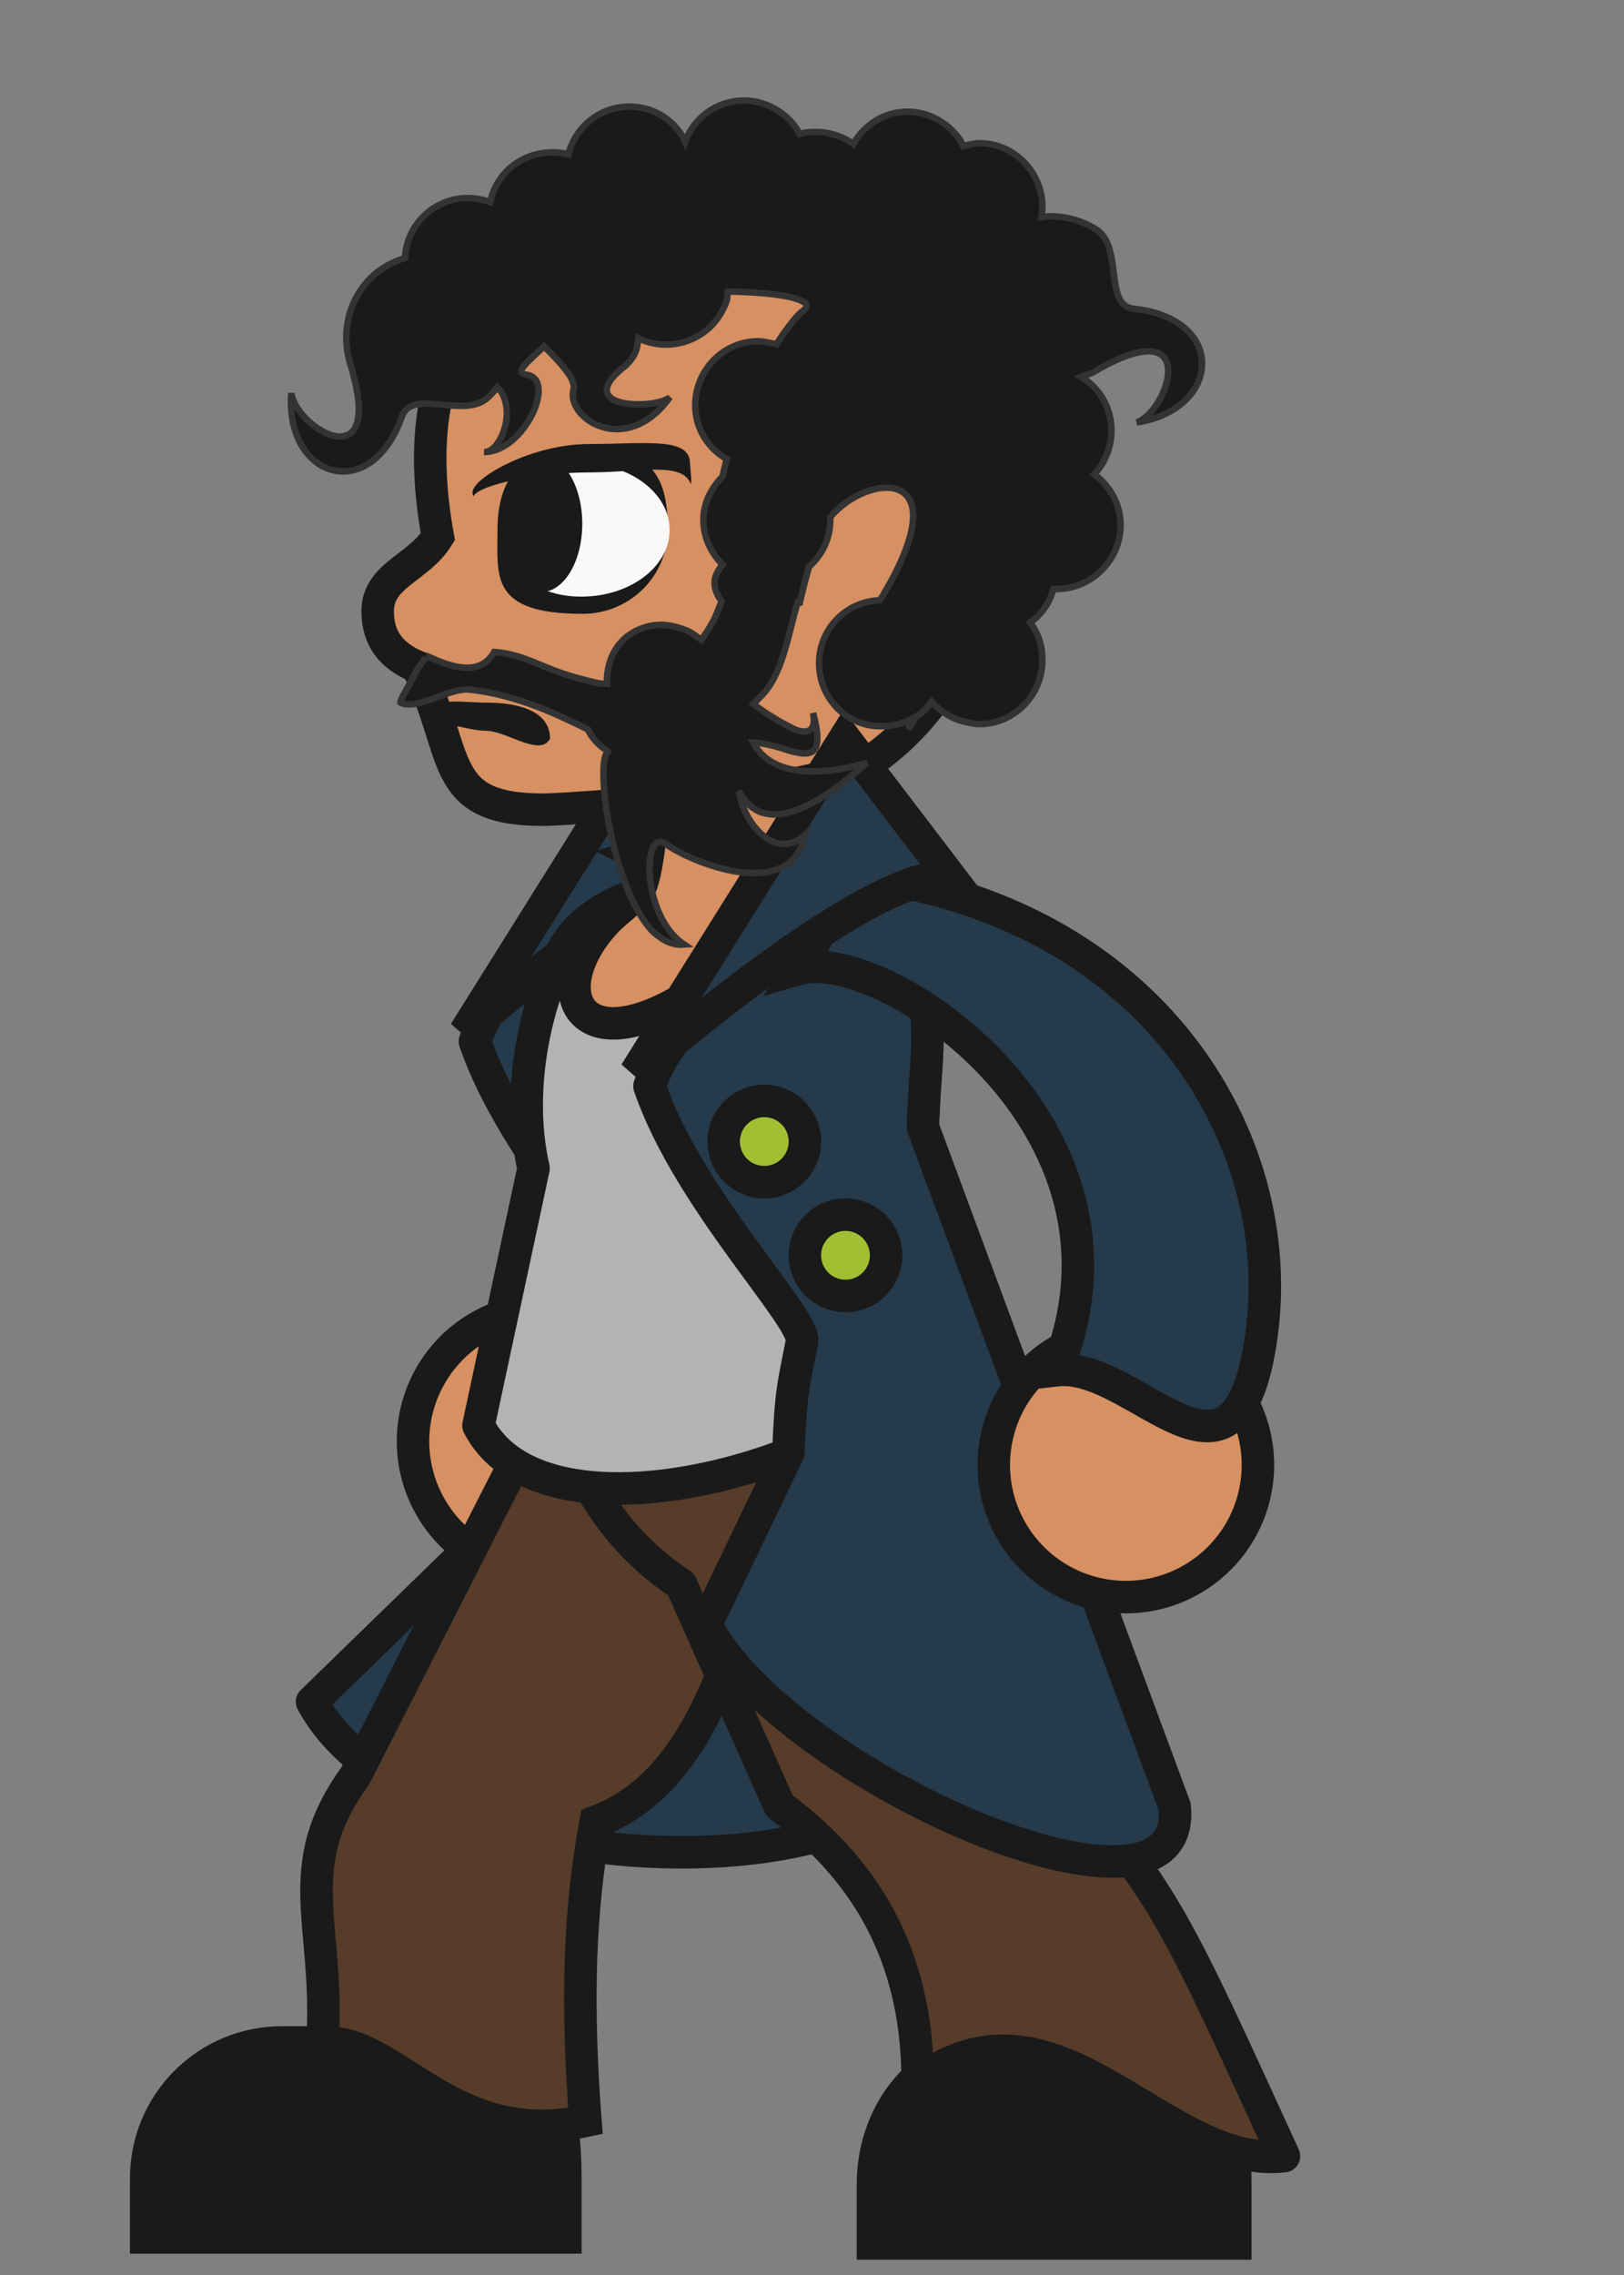<?xml version="1.0" encoding="UTF-8" standalone="no"?>
<!-- Created with Inkscape (http://www.inkscape.org/) -->

<svg
   xmlns:dc="http://purl.org/dc/elements/1.1/"
   xmlns:cc="http://creativecommons.org/ns#"
   xmlns:rdf="http://www.w3.org/1999/02/22-rdf-syntax-ns#"
   xmlns:svg="http://www.w3.org/2000/svg"
   xmlns="http://www.w3.org/2000/svg"
   xmlns:sodipodi="http://sodipodi.sourceforge.net/DTD/sodipodi-0.dtd"
   xmlns:inkscape="http://www.inkscape.org/namespaces/inkscape"
   width="50"
   height="70"
   id="svg3823"
   version="1.1"
   inkscape:version="0.48.5 r10040"
   sodipodi:docname="ladislao-cabrera.svg"
   inkscape:export-filename="/home/vg/Project/litoral/prototype/assets/ladislao-cabrera.png"
   inkscape:export-xdpi="90.055107"
   inkscape:export-ydpi="90.055107">
  <rect width="100%" height="100%" fill="#808080" stroke="none"/>
  <defs
     id="defs3825" />
  <sodipodi:namedview
     id="base"
     pagecolor="#ffffff"
     bordercolor="#666666"
     borderopacity="1.0"
     inkscape:pageopacity="0.0"
     inkscape:pageshadow="2"
     inkscape:zoom="1"
     inkscape:cx="22.015625"
     inkscape:cy="33.737515"
     inkscape:document-units="px"
     inkscape:current-layer="layer1"
     showgrid="false"
     inkscape:window-width="1366"
     inkscape:window-height="715"
     inkscape:window-x="0"
     inkscape:window-y="0"
     inkscape:window-maximized="1"
     showguides="true"
     inkscape:guide-bbox="true" />
  <g
     inkscape:groupmode="layer"
     id="layer4"
     inkscape:label="pants"
     sodipodi:insensitive="true"
     style="display:none">
    <path
       sodipodi:nodetypes="ccccccc"
       inkscape:connector-curvature="0"
       id="path4431-3"
       d="m 27.031,42.75 8.062,8.625 c 2.608,2.847 0.984,4.532 1.281,8.219 -2.815,-0.149 -4.987,3.312 -10.219,2.406 0.449,-4.573 1.397,-7.269 0.943,-9.203 -5.663,-1.693 -5.839,-5.381 -8.224,-8.266 z"
       style="fill:#445016;fill-opacity:1;stroke:#1a1a1a;stroke-width:1"
       inkscape:transform-center-x="-5"
       inkscape:transform-center-y="7.5" />
    <path
       style="fill:#445016;fill-opacity:1;stroke:#1a1a1a;stroke-width:1;stroke-linecap:round;stroke-linejoin:round;stroke-miterlimit:4;stroke-opacity:1;stroke-dasharray:none"
       d="m 24.981,48.661 c 1.948,0.09 1.568,-1.774 1.827,-2.874 0.258,-1.1 0.339,-1.881 0.42,-2.662 l 0.304,-2.929 c -4.689,-2.185 -7.592,-2.001 -11.608,0.148 -3.069,1.642 -2.36,5.371 -1.374,6.606 1.339,1.677 2.479,1.345 4.427,1.435 z"
       id="path3887-8"
       inkscape:connector-curvature="0"
       sodipodi:nodetypes="scccssss" />
    <path
       style="fill:#445016;fill-opacity:1;stroke:#1a1a1a;stroke-width:1"
       d="m 14.094,45 -2.312,10.5 c -2.831,3.091 -4.44,2.446 -7.656,9.469 2.815,-0.149 5.612,-1.188 10.094,-0.844 -0.02,-4.495 3.753,-7.053 5.812,-8.578 L 22.25,46.781 z"
       id="rect4426-9"
       inkscape:connector-curvature="0"
       sodipodi:nodetypes="ccccccc" />
  </g>
  <g
     inkscape:label="Layer 1"
     inkscape:groupmode="layer"
     id="layer1"
     transform="translate(0,-982.362)">
    <path
       sodipodi:nodetypes="ccccccccsc"
       inkscape:connector-curvature="0"
       id="path8259"
       d="m 18.359,1010.085 c -0.225,0.897 -2.886,1.864 -3.737,4.321 1.187,3.489 4.831,7.157 4.695,7.86 -0.258,1.334 -0.339,1.443 -0.42,3.424 l -9.29,9.034 c 3.42,6.371 22.507,6.531 19.808,-1.777 l -6.379,-17.294 c 0.081,-1.981 0.162,-1.843 0.133,-3.195 -0.029,-1.352 -2.635,-6.864 -3.489,-5.099 z"
       style="fill:#253a4a;fill-opacity:1;stroke:#1a1a1a;stroke-width:1;stroke-linecap:round;stroke-linejoin:round;stroke-miterlimit:4;stroke-opacity:1;stroke-dasharray:none" />
    <path
       sodipodi:nodetypes="cccc"
       inkscape:connector-curvature="0"
       id="path8257"
       d="m 20.756,1003.835 -6.45,10.297 c 2.841,-2.414 7.731,-6.252 9.708,-6.028 z"
       style="fill:#253a4a;fill-opacity:1;stroke:#1a1a1a;stroke-width:1;stroke-linecap:square;stroke-linejoin:miter" />
    <g
       id="g4484"
       transform="matrix(0.736,0.676,-0.676,0.736,688.843,249.866)"
       inkscape:transform-center-x="1.6845164"
       inkscape:transform-center-y="11.018286">
      <path
         sodipodi:type="arc"
         style="fill:#d69061;fill-opacity:1;stroke:#1a1a1a;stroke-width:1;stroke-linecap:square;stroke-linejoin:miter;stroke-miterlimit:4;stroke-opacity:1;stroke-dasharray:none"
         id="path4480"
         sodipodi:cx="9.8994951"
         sodipodi:cy="47.726135"
         sodipodi:rx="4.0658641"
         sodipodi:ry="4.0658641"
         d="m 13.965,47.726 a 4.066,4.066 0 1 1 -8.132,0 4.066,4.066 0 1 1 8.132,0 z"
         transform="matrix(-1,0,0,1,40.448,979.711)" />
      <path
         style="fill:#445016;fill-opacity:1;stroke:#1a1a1a;stroke-width:1;stroke-linecap:square;stroke-linejoin:miter;stroke-miterlimit:4;stroke-opacity:1"
         d="m 22.196,1009.268 -1.728,2.907 c 2.572,-0.746 10.991,4.803 7.952,12.347 2.458,-0.281 5.499,4.661 6.302,-1.046 0.853,-6.063 -3.381,-13.122 -12.526,-14.207 z"
         id="path4482"
         inkscape:connector-curvature="0"
         sodipodi:nodetypes="cccsc"
         inkscape:transform-center-x="-4.476204"
         inkscape:transform-center-y="6.8258431" />
    </g>
    <path
       sodipodi:nodetypes="ssccsss"
       inkscape:connector-curvature="0"
       id="path4466"
       d="m 13.219,1045.206 c 2.32,0 4.188,-0.257 4.188,4.188 l 0,1.812 -12.906,0 0,-1.812 c 0,-2.32 1.868,-4.188 4.188,-4.188 z"
       style="fill:#1a1a1a;fill-opacity:1;stroke:#1a1a1a;stroke-width:1;stroke-linecap:square;stroke-linejoin:miter;stroke-miterlimit:4;stroke-opacity:1;stroke-dasharray:none" />
    <path
       style="fill:#1a1a1a;fill-opacity:1;stroke:#1a1a1a;stroke-width:1;stroke-linecap:square;stroke-linejoin:miter;stroke-miterlimit:4;stroke-opacity:1;stroke-dasharray:none"
       d="m 34.412,1045.393 c 2.005,0 3.62,-0.257 3.62,4.188 l 0,1.812 -11.156,0 0,-1.812 c 0,-2.32 1.614,-4.188 3.62,-4.188 z"
       id="rect4460"
       inkscape:connector-curvature="0"
       sodipodi:nodetypes="ssccsss" />
    <path
       sodipodi:nodetypes="ccccccc"
       inkscape:connector-curvature="0"
       id="path4431"
       d="m 17,1025.112 -6.057,11.884 c -2.067,2.847 -0.78,4.532 -1.015,8.219 2.231,-0.149 3.952,3.312 8.097,2.406 -0.356,-4.573 -0.044,-7.269 0.315,-9.203 4.487,-1.693 4.43,-8.64 6.816,-11.524 z"
       style="fill:#563c29;fill-opacity:1;stroke:#1a1a1a;stroke-width:1"
       inkscape:transform-center-x="5"
       inkscape:transform-center-y="7.5" />
    <path
       style="fill:#563c29;fill-opacity:1;stroke:#1a1a1a;stroke-width:1;stroke-linecap:round;stroke-linejoin:round;stroke-miterlimit:4;stroke-opacity:1;stroke-dasharray:none"
       d="m 22.562,1021.018 c 1.814,0.042 3.523,0.613 5.531,1.688 2.349,1.257 2.758,3.664 2.625,5.375 L 33,1037.425 c 2.831,3.091 3.315,4.258 6.531,11.281 -3.743,0.425 -7.02,-5.5 -11.281,-2.283 0.02,-4.495 -2.191,-6.973 -4.25,-8.498 l -3.031,-6.812 c -2.374,-1.582 -3.034,-3.457 -4.156,-5.625 L 16.5,1022.55 c 2.345,-1.093 4.249,-1.573 6.062,-1.531 z"
       id="path3887"
       inkscape:connector-curvature="0"
       sodipodi:nodetypes="ssccccccccs" />
    <path
       sodipodi:nodetypes="scccccccss"
       inkscape:connector-curvature="0"
       id="path3885"
       d="m 21.171,1009.472 c -1.927,0.366 -3.69,1.08 -4.093,2.8 l -0.033,5e-4 c -0.344,0.684 -1.231,3.363 -0.618,6.038 l -1.696,7.914 c 2.42,4.671 15.652,-0.01 15.183,-4.527 l -1.504,-4.669 c 0.081,-1.981 0.162,-1.843 0.133,-3.195 -0.029,-1.352 -1.562,-5.465 -3.489,-5.099 z"
       style="fill:#b3b3b3;fill-opacity:1;stroke:#1a1a1a;stroke-width:1;stroke-linecap:round;stroke-linejoin:round;stroke-miterlimit:4;stroke-opacity:1;stroke-dasharray:none" />
    <path
       style="fill:#253a4a;fill-opacity:1;stroke:#1a1a1a;stroke-width:1;stroke-linecap:round;stroke-linejoin:round;stroke-miterlimit:4;stroke-opacity:1;stroke-dasharray:none"
       d="m 23.734,1011.46 c -0.225,0.897 -2.886,1.864 -3.737,4.321 1.187,3.489 4.831,7.157 4.695,7.86 -0.258,1.334 -0.339,1.443 -0.42,3.424 l -2.54,5.284 c 2.42,4.671 14.902,10.115 14.433,5.598 l -7.754,-20.919 c 0.081,-1.981 0.162,-1.843 0.133,-3.195 -0.029,-1.352 -2.635,-6.864 -3.489,-5.099 z"
       id="path8255"
       inkscape:connector-curvature="0"
       sodipodi:nodetypes="ccccccccsc" />
    <path
       style="fill:#d69061;fill-opacity:1;stroke:#1a1a1a;stroke-width:1"
       d="m 22.149,989.442 c 4.518,0 8.167,5.141 8.167,9.66 0,2.737 -1.359,5.138 -3.422,6.623 -0.339,0.244 -1.044,0.455 -1.937,0.646 0.024,0.271 0.065,0.555 0.065,0.84 0,1.196 2.397,3.227 2.003,3.994 -0.5,0.972 -3.962,0.419 -4.585,0.917 -4.452,3.555 -5.923,0.885 -3.782,-1.408 0.36,-0.386 0.954,-0.735 1.099,-1.165 0.252,-0.742 0.356,-2.502 0.356,-2.502 0,0 -2.803,0.229 -3.388,0.229 -3.249,0 -2.554,-1.651 -3.874,-4.396 -0.804,-0.336 -1.223,-0.868 -1.223,-1.71 0,-1.121 1.258,-1.324 1.853,-2.294 -0.854,-4.681 0.312,-9.434 8.668,-9.434 z"
       id="path3877"
       inkscape:connector-curvature="0"
       sodipodi:nodetypes="ssccssssscscscs" />
    <path
       style="fill:#1a1a1a;fill-opacity:1;stroke:none"
       d="m 15.317,998.669 c 0,1.425 -0.241,2.58 2.62,2.58 1.447,0 2.62,-1.155 2.62,-2.58 0,-1.328 -0.25,-2.58 -2.62,-2.58 -2.032,0 -2.62,1.155 -2.62,2.58 z"
       id="path3838"
       inkscape:connector-curvature="0"
       sodipodi:nodetypes="sssss" />
    <path
       inkscape:connector-curvature="0"
       style="fill:#f9f9f9;fill-opacity:1;stroke:none"
       d="m 15.513,998.669 c 0,1.133 0.879,2.051 2.382,2.051 1.503,0 2.721,-0.918 2.721,-2.051 0,-1.133 -1.218,-2.052 -2.721,-2.052 -1.503,0 -2.382,0.919 -2.382,2.052 z"
       id="path3843"
       sodipodi:nodetypes="sssss" />
    <path
       id="path3841"
       d="m 15.409,998.477 c 0,1.16 0.563,2.1 1.259,2.1 0.695,0 1.259,-0.94 1.259,-2.1 0,-1.16 -0.563,-2.1 -1.259,-2.1 -0.695,0 -1.259,0.94 -1.259,2.1 z"
       style="fill:#1a1a1a;fill-opacity:1;stroke:none"
       inkscape:connector-curvature="0" />
    <path
       style="fill:#1a1a1a;fill-opacity:1;stroke:none"
       d="m 18.131,996.024 c 1.772,0 3.114,-0.227 3.114,0.605 0,0.096 0.061,0.538 0.024,0.629 -0.263,-0.707 -1.555,-0.36 -3.138,-0.36 -1.551,0 -3.399,0.377 -3.557,0.74 -0.014,-0.041 -0.026,-0.085 -0.026,-0.128 0,-0.44 1.81,-1.485 3.582,-1.485 z"
       id="path3892"
       inkscape:connector-curvature="0"
       sodipodi:nodetypes="sscscss" />
    <path
       style="fill:#1a1a1a;fill-opacity:1;stroke:none"
       d="m 15.006,1003.983 c 0.976,0 1.928,0.267 1.928,1.105 -0.291,0.567 -1.265,-0.194 -1.928,-0.239 -0.803,0 -1.484,-0.49 -1.699,0.139 -0.046,-0.136 -0.078,-0.264 -0.078,-0.413 0,-0.838 0.801,-0.593 1.777,-0.593 z"
       id="path3897"
       inkscape:connector-curvature="0"
       sodipodi:nodetypes="scccss" />
    <path
       sodipodi:type="arc"
       style="fill:#d69061;fill-opacity:1;stroke:#1a1a1a;stroke-width:1;stroke-linecap:square;stroke-linejoin:miter;stroke-miterlimit:4;stroke-opacity:1;stroke-dasharray:none"
       id="path4473"
       sodipodi:cx="9.8994951"
       sodipodi:cy="47.726135"
       sodipodi:rx="4.0658641"
       sodipodi:ry="4.0658641"
       d="m 13.965,47.726 a 4.066,4.066 0 1 1 -8.132,0 4.066,4.066 0 1 1 8.132,0 z"
       transform="matrix(-1,0,0,1,44.562,979.711)" />
    <path
       style="fill:#253a4a;fill-opacity:1;stroke:#1a1a1a;stroke-width:1;stroke-linecap:square;stroke-linejoin:miter;stroke-miterlimit:4;stroke-opacity:1"
       d="m 26.309,1009.268 -1.728,2.907 c 2.572,-0.746 10.991,4.803 7.952,12.347 2.458,-0.281 5.499,4.661 6.302,-1.046 0.853,-6.063 -3.381,-13.122 -12.526,-14.207 z"
       id="rect4468"
       inkscape:connector-curvature="0"
       sodipodi:nodetypes="cccsc"
       inkscape:transform-center-x="-4.4762051"
       inkscape:transform-center-y="6.8258145" />
    <path
       style="fill:#253a4a;fill-opacity:1;stroke:#1a1a1a;stroke-width:1;stroke-linecap:square;stroke-linejoin:miter"
       d="m 26.006,1005.085 -6.45,10.297 c 2.841,-2.414 7.731,-6.252 9.708,-6.028 z"
       id="path3910"
       inkscape:connector-curvature="0"
       sodipodi:nodetypes="cccc" />
    <path
       sodipodi:type="arc"
       style="fill:#a2bf33;fill-opacity:1;stroke:#1a1a1a"
       id="path4422"
       sodipodi:cx="25.125"
       sodipodi:cy="35"
       sodipodi:rx="1.25"
       sodipodi:ry="1.25"
       d="m 26.375,35 a 1.25,1.25 0 1 1 -2.5,0 1.25,1.25 0 1 1 2.5,0 z"
       transform="matrix(-1,0,0,1,51.156,985.987)" />
    <path
       transform="matrix(-1,0,0,1,48.656,982.487)"
       d="m 26.375,35 a 1.25,1.25 0 1 1 -2.5,0 1.25,1.25 0 1 1 2.5,0 z"
       sodipodi:ry="1.25"
       sodipodi:rx="1.25"
       sodipodi:cy="35"
       sodipodi:cx="25.125"
       id="path4424"
       style="fill:#a2bf33;fill-opacity:1;stroke:#1a1a1a"
       sodipodi:type="arc" />
    <g
       id="g7973"
       style="fill:#1a1a1a;stroke:#333333;stroke-width:0.2;stroke-miterlimit:4;stroke-dasharray:none"
       transform="matrix(-1,0,0,1,44.031,0)">
      <path
         style="fill:#1a1a1a;fill-opacity:1;stroke:#333333;stroke-width:0.2;stroke-miterlimit:4;stroke-dasharray:none"
         d="m 21.125,3.094 c -0.268,0 -0.517,0.058 -0.75,0.156 C 20.259,3.299 20.135,3.368 20.031,3.438 19.767,3.616 19.556,3.842 19.406,4.125 19.375,4.117 19.344,4.1 19.312,4.094 19.186,4.068 19.04,4.062 18.906,4.062 c -0.429,0 -0.835,0.14 -1.156,0.375 -0.024,-0.042 -0.036,-0.085 -0.062,-0.125 -0.349,-0.517 -0.923,-0.875 -1.594,-0.875 -0.671,0 -1.276,0.358 -1.625,0.875 C 14.429,4.372 14.408,4.436 14.375,4.5 14.341,4.491 14.316,4.476 14.281,4.469 14.155,4.443 14.009,4.406 13.875,4.406 c -1.074,0 -1.938,0.895 -1.938,1.969 0,0.112 0.013,0.206 0.031,0.312 C 11.892,6.679 11.827,6.658 11.75,6.656 11.255,6.644 10.729,6.776 10.281,7.062 9.436,7.603 10.059,9.399 9.125,9.5 6.235,9.814 6.439,12.591 9.031,13 8.635,12.848 8.269,12.315 8.125,11.812 c -0.239,-0.837 0.17,-1.577 2.219,-0.375 0.127,0.075 0.27,0.103 0.406,0.156 -0.568,0.34 -0.938,0.947 -0.938,1.656 0,0.52 0.198,0.995 0.531,1.344 -0.484,0.354 -0.812,0.917 -0.812,1.562 0,1.074 0.895,1.969 1.969,1.969 0.033,0 0.061,0.002 0.094,0 0.125,0.423 0.368,0.782 0.719,1.031 -0.247,0.326 -0.375,0.716 -0.375,1.156 0,1.074 0.864,1.969 1.938,1.969 0.134,0 0.28,-0.037 0.406,-0.062 0.424,-0.087 0.788,-0.311 1.062,-0.625 0.128,0.167 0.263,0.32 0.438,0.438 0.003,0.005 0.028,-0.005 0.031,0 0.011,0.007 0.02,0.024 0.031,0.031 0.075,0.126 0.139,0.281 0.219,0.375 -0.057,-0.134 -0.061,-0.213 -0.094,-0.312 0.273,0.146 0.575,0.219 0.906,0.219 0.134,0 0.28,-0.005 0.406,-0.031 0.886,-0.181 1.531,-0.967 1.531,-1.906 0,-1.053 -0.829,-1.905 -1.875,-1.938 -2.55,-4.164 0.343,-3.957 1.531,-2.562 -0.001,0.03 0,0.063 0,0.094 0,0.577 0.258,1.081 0.656,1.438 0.093,0.342 0.191,0.697 0.281,1.094 0.022,-0.003 0.041,0.003 0.062,0 0.243,0.701 0.415,2.098 1.062,2.812 0.1,0.11 0.204,0.214 0.312,0.312 -0.32,0.252 -0.673,0.466 -0.969,0.625 -0.193,0.104 -0.356,0.195 -0.5,0.219 -0.289,0.047 -0.464,-0.096 -0.375,-0.562 -0.338,1.274 0.027,1.335 0.625,1.188 0.12,-0.029 0.273,-0.087 0.406,-0.125 0.267,-0.076 0.538,-0.142 0.812,-0.156 -0.525,1.023 -1.987,1.066 -3.5,0.625 1.492,1.306 3.153,2.341 3.938,0.875 -0.138,0.996 -1.132,2.169 -2.031,1.344 0.433,2.127 3.557,0.818 4.281,0.281 0.724,-0.536 0.781,2.199 -0.562,3.094 0.244,0.02 0.477,-0.043 0.688,-0.188 0.105,-0.072 0.216,-0.145 0.312,-0.25 1.255,-1.361 1.756,-5.248 1.344,-5.5 0.005,-0.01 0.027,-0.022 0.031,-0.031 0.296,-0.188 0.485,-0.423 0.594,-0.656 0.822,-0.392 2.082,-1.05 3.636,-1.222 0.619,-0.069 1.582,0.646 2.128,0.407 0.042,-0.018 -0.136,-0.333 -0.304,-0.629 -0.084,-0.148 -0.149,-0.276 -0.207,-0.39 -0.058,-0.115 -0.319,-0.427 -0.295,-0.426 -0.799,0.378 -1.641,0.636 -2.08,-0.119 -0.955,0.066 -1.513,0.536 -2.628,0.818 -0.213,0.054 -0.445,0.125 -0.656,0.156 -0.063,0.009 -0.124,-0.007 -0.188,0 0.013,-0.142 -0.005,-0.29 -0.031,-0.438 C 25.21,20.028 24.864,19.591 24.375,19.375 24.082,19.245 23.746,19.189 23.406,19.25 c -0.152,0.027 -0.347,0.077 -0.531,0.156 -0.162,0.07 -0.298,0.189 -0.438,0.281 -0.13,-0.182 -0.253,-0.366 -0.375,-0.594 -0.092,-0.173 -0.163,-0.392 -0.25,-0.594 0.122,-0.154 0.219,-0.351 0.219,-0.562 0,-0.225 -0.114,-0.405 -0.25,-0.562 C 22.133,17.023 22.375,16.537 22.375,16 c 0,-0.529 -0.251,-0.993 -0.594,-1.344 -0.03,-0.182 -0.081,-0.349 -0.125,-0.531 0.58,-0.336 0.969,-0.937 0.969,-1.656 0,-1.074 -0.864,-1.969 -1.938,-1.969 -0.134,0 -0.28,0.037 -0.406,0.062 -0.056,0.012 -0.102,0.015 -0.156,0.031 -0.337,-0.529 -0.655,-0.912 -0.781,-1 -0.132,-0.092 -0.178,-0.176 -0.125,-0.25 0.018,-0.025 0.058,-0.04 0.094,-0.062 0.292,-0.183 1.181,-0.294 2.312,-0.312 0.015,0.094 0.003,0.192 0.031,0.281 0.038,0.121 0.097,0.234 0.156,0.344 0.297,0.549 0.863,0.935 1.531,1 0.134,0.013 0.246,0.013 0.375,0 0.233,-0.024 0.453,-0.087 0.656,-0.188 0.023,0.178 0.046,0.348 0.125,0.5 0.035,0.067 0.074,0.126 0.125,0.188 0.051,0.062 0.118,0.132 0.188,0.188 1.654,1.314 -0.991,1.327 -1.406,0.938 1.358,1.884 3.201,0.635 2.969,-0.219 -0.024,-0.087 -0.006,-0.183 0.031,-0.281 0.038,-0.098 0.105,-0.206 0.188,-0.312 0.179,-0.233 0.422,-0.499 0.688,-0.75 0.454,0.444 0.966,0.813 0.531,0.875 -0.932,0.133 0.079,2.375 1.312,2.375 -0.493,0.035 -1.054,-1.324 -0.406,-2 0.086,0.12 0.172,0.206 0.281,0.312 0.72,0.699 2.344,-0.292 2.656,0.594 0.968,2.741 3.602,1.898 3.406,-0.719 C 34.911,13.216 32.129,14.819 33.25,11.188 33.531,10.279 33.322,9.239 32.594,8.531 32.296,8.242 31.933,8.054 31.562,7.938 31.512,6.909 30.666,6.094 29.625,6.094 c -0.235,0 -0.479,0.049 -0.688,0.125 C 28.756,5.333 27.971,4.688 27.031,4.688 c -0.178,0 -0.336,0.018 -0.5,0.062 C 26.507,4.649 26.477,4.563 26.438,4.469 26.142,3.771 25.462,3.281 24.656,3.281 c -0.671,0 -1.244,0.326 -1.594,0.844 -0.05,0.074 -0.085,0.169 -0.125,0.25 C 22.927,4.345 22.919,4.31 22.906,4.281 22.611,3.583 21.93,3.094 21.125,3.094 z"
         transform="translate(0,982.362)"
         id="path3902"
         inkscape:connector-curvature="0"
         sodipodi:nodetypes="ssscsscssscssscscscsccscssccsssccccccsssccscccscsscssccccscsscccscssccssccccscscscsccssscssscsssscssscssscscccscsccscscssscss" />
    </g>
  </g>
</svg>
